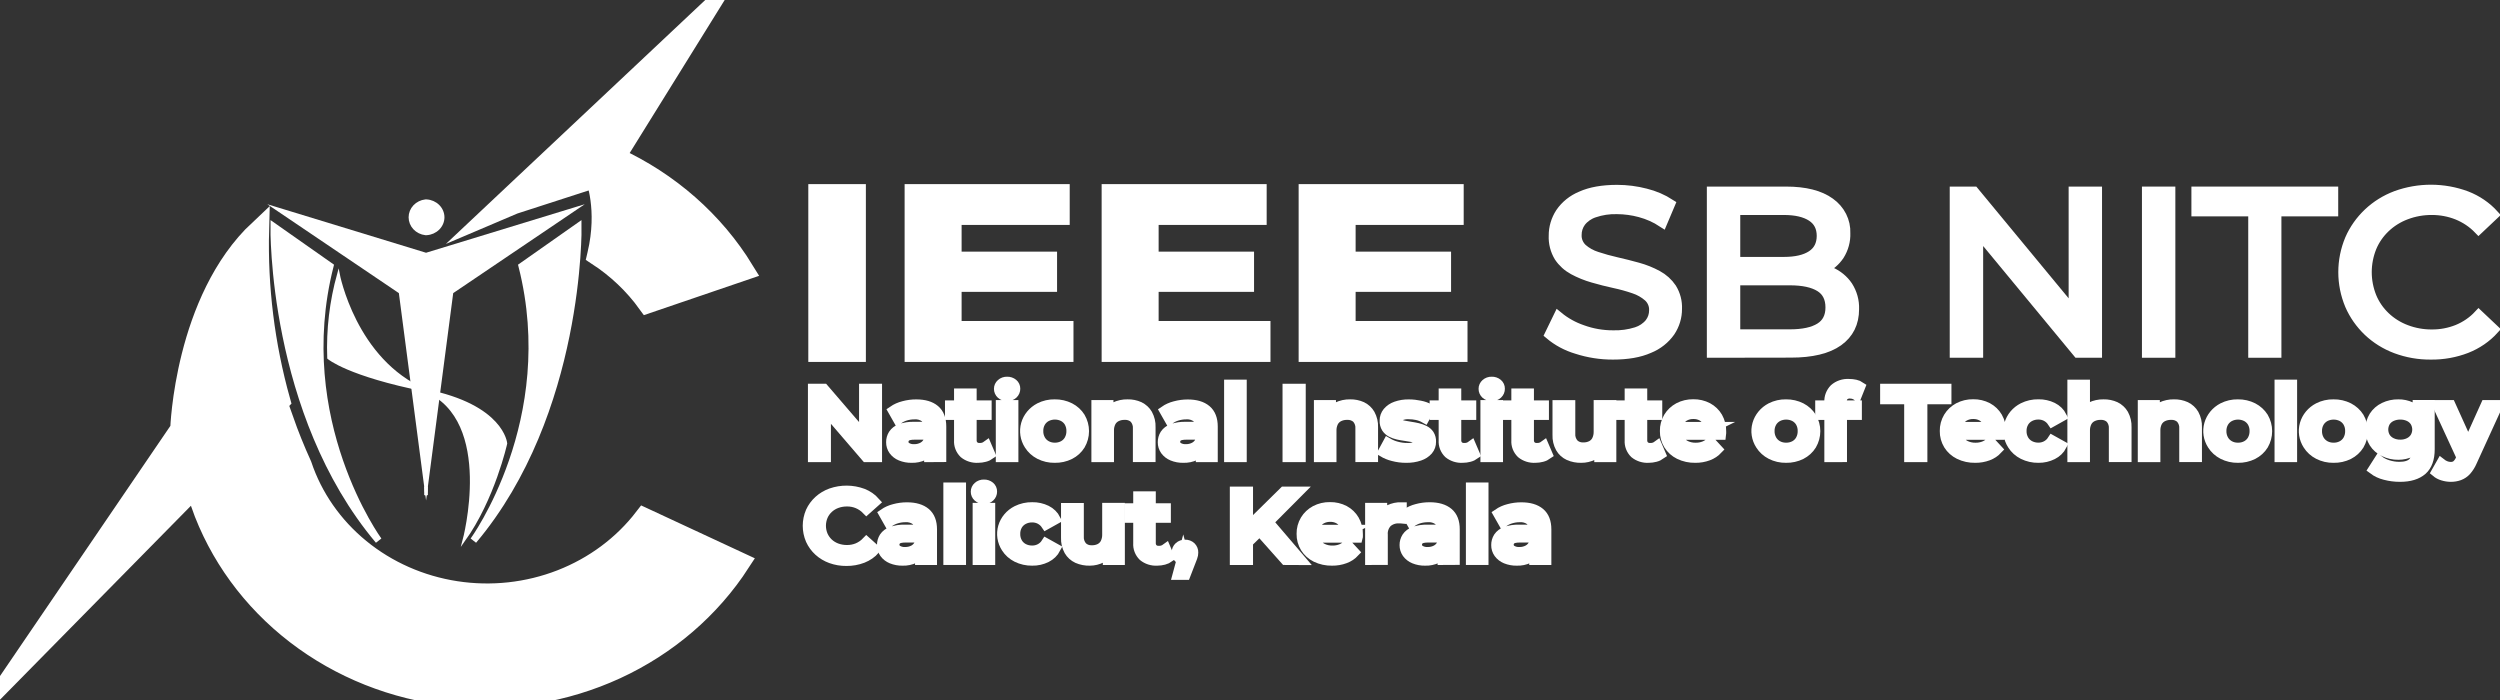 <svg width="257" height="72" viewBox="0 0 257 72" fill="none" xmlns="http://www.w3.org/2000/svg">
<rect x="0" y="0" width="257" height="72" fill="#333333" stroke="none"/>
<g clip-path="url(#clip0_204_1382)">
<path d="M53.656 27.359L59.43 23.302C59.43 23.302 59.723 42.433 48.669 55.568C48.669 55.568 57.675 43.237 53.656 27.359Z" fill="white" stroke="white" stroke-width="0.71" stroke-miterlimit="10"/>
<path d="M34.789 28.16C34.005 30.978 33.661 33.889 33.77 36.8C33.77 36.8 35.762 38.544 43.737 40.134C51.714 41.725 52.012 45.588 52.012 45.588C52.012 45.588 50.746 51.3 47.679 55.568C47.679 55.568 51.001 43.22 43.735 40.134C36.469 37.049 34.789 28.16 34.789 28.16Z" fill="white" stroke="white" stroke-width="0.26" stroke-miterlimit="10"/>
<path d="M33.934 27.359L28.157 23.302C28.157 23.302 27.866 42.433 38.918 55.568C38.918 55.568 29.915 43.237 33.934 27.359Z" fill="white" stroke="white" stroke-width="0.71" stroke-miterlimit="10"/>
<path d="M45.56 22.338C45.557 22.774 45.38 23.194 45.062 23.511C44.745 23.828 44.313 24.02 43.852 24.047H43.737C43.296 23.997 42.889 23.795 42.593 23.48C42.298 23.165 42.135 22.759 42.135 22.338C42.135 21.917 42.298 21.511 42.593 21.196C42.889 20.881 43.296 20.679 43.737 20.629H43.852C44.313 20.656 44.745 20.847 45.062 21.165C45.38 21.482 45.557 21.901 45.56 22.338Z" fill="white" stroke="white" stroke-width="0.26" stroke-miterlimit="10"/>
<path d="M43.798 50.459L43.738 50.901V50.019L43.798 50.459Z" fill="white" stroke="white" stroke-width="0.26" stroke-miterlimit="10"/>
<path d="M59.323 21.372L46.468 30.058L43.855 50.019L43.798 50.459L43.738 50.019L41.125 30.058L28.27 21.372L43.798 26.119L59.323 21.372Z" fill="white" stroke="white" stroke-width="0.26" stroke-miterlimit="10"/>
<path d="M43.855 50.019V50.901L43.797 50.459L43.855 50.019Z" fill="white" stroke="white" stroke-width="0.26" stroke-miterlimit="10"/>
<path d="M66.217 53.225C64.044 56.05 61.085 58.251 57.669 59.58C54.252 60.91 50.513 61.317 46.867 60.756C43.22 60.196 39.81 58.689 37.015 56.405C34.22 54.12 32.15 51.147 31.035 47.816C30.31 46.222 29.689 44.666 29.153 43.144L20.626 51.774C22.471 57.044 25.87 61.705 30.423 65.208C34.976 68.711 40.493 70.91 46.324 71.546C52.154 72.181 58.056 71.227 63.332 68.796C68.608 66.365 73.04 62.557 76.104 57.823L66.217 53.225Z" fill="white" stroke="white" stroke-width="2.04" stroke-miterlimit="10"/>
<path d="M28.823 41.197L1.838 68.609L18.52 44.115C18.52 44.115 18.931 30.826 26.644 23.602C26.485 29.535 27.219 35.459 28.823 41.197Z" fill="white" stroke="white" stroke-width="2.04" stroke-miterlimit="14" stroke-linecap="square"/>
<path d="M76.504 27.801L66.571 31.189C65.175 29.254 63.413 27.58 61.372 26.252L61.395 26.154C62.505 21.482 61.2 18.286 61.2 18.286L52.834 20.991L50.708 21.895L72.329 1.559L63.264 16.159C68.807 18.704 73.418 22.758 76.504 27.801Z" fill="white" stroke="white" stroke-width="2.04" stroke-miterlimit="10"/>
<path d="M83.594 36.707V19.427H88.512V36.707H83.594Z" fill="white" stroke="white" stroke-miterlimit="10"/>
<path d="M98.353 33.498H109.854V36.707H93.494V19.427H109.466V22.623H98.353V33.498ZM97.991 26.368H108.166V29.503H97.991V26.368Z" fill="white" stroke="white" stroke-miterlimit="10"/>
<path d="M118.607 33.498H130.105V36.707H113.748V19.427H129.713V22.623H118.607V33.498ZM118.246 26.368H128.416V29.503H118.246V26.368Z" fill="white" stroke="white" stroke-miterlimit="10"/>
<path d="M138.858 33.498H150.36V36.707H134V19.427H149.967V22.623H138.858V33.498ZM138.497 26.368H148.67V29.503H138.497V26.368Z" fill="white" stroke="white" stroke-miterlimit="10"/>
<path d="M165.815 36.466C164.548 36.471 163.29 36.275 162.092 35.886C161.058 35.58 160.104 35.068 159.295 34.386L160.194 32.534C160.925 33.135 161.767 33.602 162.677 33.911C163.679 34.275 164.742 34.459 165.815 34.457C166.633 34.482 167.449 34.37 168.225 34.125C168.765 33.955 169.239 33.637 169.587 33.211C169.879 32.828 170.033 32.367 170.027 31.895C170.038 31.641 169.992 31.387 169.894 31.151C169.796 30.914 169.646 30.7 169.455 30.521C169.027 30.145 168.521 29.858 167.97 29.677C167.314 29.452 166.644 29.266 165.963 29.122C165.233 28.964 164.497 28.777 163.761 28.564C163.057 28.364 162.38 28.089 161.741 27.745C161.141 27.42 160.635 26.961 160.267 26.407C159.869 25.747 159.675 24.995 159.708 24.236C159.702 23.404 159.942 22.587 160.402 21.878C160.92 21.116 161.666 20.517 162.545 20.157C163.51 19.723 164.739 19.505 166.231 19.503C167.225 19.503 168.215 19.629 169.174 19.879C170.078 20.101 170.935 20.47 171.706 20.968L170.903 22.866C170.198 22.403 169.417 22.054 168.592 21.834C167.824 21.626 167.03 21.519 166.231 21.514C165.427 21.489 164.626 21.61 163.87 21.871C163.329 22.052 162.858 22.382 162.519 22.82C162.236 23.21 162.087 23.674 162.092 24.148C162.08 24.405 162.125 24.663 162.223 24.904C162.321 25.145 162.472 25.363 162.664 25.547C163.091 25.92 163.597 26.202 164.149 26.375C164.807 26.595 165.478 26.781 166.158 26.933C166.886 27.098 167.622 27.285 168.36 27.489C169.065 27.682 169.743 27.952 170.38 28.296C170.977 28.618 171.483 29.074 171.852 29.623C172.25 30.269 172.444 31.01 172.41 31.757C172.415 32.584 172.17 33.394 171.706 34.093C171.175 34.857 170.417 35.456 169.527 35.814C168.545 36.25 167.31 36.466 165.815 36.466Z" fill="white" stroke="white" stroke-miterlimit="10"/>
<path d="M175.964 36.277V19.68H183.605C185.569 19.68 187.077 20.063 188.131 20.828C188.644 21.192 189.056 21.668 189.332 22.215C189.607 22.762 189.739 23.365 189.714 23.971C189.742 24.77 189.526 25.56 189.093 26.247C188.687 26.857 188.11 27.349 187.427 27.669C186.723 27.999 185.947 28.168 185.162 28.16L185.602 27.45C186.489 27.431 187.37 27.599 188.18 27.941C188.907 28.257 189.523 28.763 189.956 29.399C190.416 30.116 190.645 30.944 190.614 31.782C190.614 33.206 190.066 34.31 188.971 35.092C187.875 35.873 186.249 36.264 184.091 36.264L175.964 36.277ZM178.398 34.356H183.995C185.342 34.356 186.372 34.135 187.086 33.692C187.8 33.25 188.157 32.554 188.157 31.605C188.157 30.641 187.8 29.938 187.086 29.495C186.372 29.053 185.342 28.831 183.995 28.831H178.179V26.911H183.379C184.611 26.911 185.564 26.69 186.238 26.247C186.913 25.805 187.253 25.141 187.26 24.256C187.26 23.37 186.92 22.707 186.238 22.264C185.557 21.822 184.604 21.6 183.379 21.6H178.398V34.356Z" fill="white" stroke="white" stroke-miterlimit="10"/>
<path d="M200.932 36.277V19.68H202.929L214.196 33.314H213.156V19.68H215.589V36.277H213.595L202.328 22.643H203.368V36.277H200.932Z" fill="white" stroke="white" stroke-miterlimit="10"/>
<path d="M220.692 36.277V19.68H223.126V36.277H220.692Z" fill="white" stroke="white" stroke-miterlimit="10"/>
<path d="M231.619 36.277V21.743H225.777V19.68H239.868V21.743H234.029V36.277H231.619Z" fill="white" stroke="white" stroke-miterlimit="10"/>
<path d="M249.895 36.466C248.667 36.478 247.447 36.265 246.305 35.839C245.232 35.437 244.259 34.831 243.445 34.059C242.637 33.287 241.996 32.373 241.56 31.369C240.649 29.191 240.649 26.766 241.56 24.588C241.999 23.581 242.644 22.666 243.458 21.895C244.273 21.125 245.246 20.52 246.318 20.118C248.645 19.27 251.224 19.279 253.545 20.142C254.639 20.563 255.61 21.226 256.379 22.075L254.798 23.567C254.187 22.933 253.44 22.43 252.606 22.092C251.783 21.765 250.899 21.598 250.007 21.6C249.094 21.592 248.189 21.753 247.342 22.075C246.542 22.376 245.817 22.829 245.209 23.406C244.602 23.983 244.126 24.671 243.812 25.428C243.15 27.071 243.15 28.886 243.812 30.528C244.126 31.289 244.603 31.98 245.212 32.559C245.821 33.138 246.55 33.593 247.352 33.894C248.199 34.216 249.104 34.377 250.017 34.369C250.91 34.372 251.794 34.205 252.617 33.877C253.456 33.535 254.204 33.021 254.808 32.372L256.389 33.865C255.619 34.714 254.648 35.38 253.555 35.809C252.394 36.258 251.149 36.481 249.895 36.466Z" fill="white" stroke="white" stroke-miterlimit="10"/>
<path d="M83.555 47.007V39.95H84.696L89.376 45.394H88.811V39.95H90.174V47.007H89.035L84.355 41.563H84.919V47.007H83.555Z" fill="white" stroke="white" stroke-miterlimit="10"/>
<path d="M93.714 47.078C93.329 47.086 92.947 47.015 92.594 46.871C92.294 46.75 92.037 46.55 91.853 46.296C91.679 46.05 91.589 45.761 91.593 45.465C91.588 45.178 91.667 44.896 91.822 44.649C91.999 44.386 92.26 44.184 92.568 44.073C93.01 43.917 93.481 43.845 93.954 43.862H95.604V44.698H94.044C93.597 44.698 93.293 44.767 93.132 44.904C93.055 44.969 92.994 45.05 92.953 45.139C92.911 45.229 92.891 45.326 92.893 45.423C92.891 45.528 92.916 45.632 92.966 45.725C93.016 45.819 93.09 45.899 93.181 45.959C93.418 46.105 93.698 46.176 93.98 46.161C94.287 46.165 94.59 46.092 94.858 45.949C95.118 45.807 95.319 45.586 95.43 45.322L95.643 46.08C95.517 46.395 95.274 46.657 94.96 46.817C94.575 47.003 94.146 47.093 93.714 47.078ZM95.503 47.007V45.908L95.441 45.686V43.781C95.45 43.621 95.423 43.461 95.361 43.312C95.299 43.163 95.204 43.029 95.082 42.918C94.775 42.691 94.389 42.581 94 42.61C93.691 42.61 93.383 42.656 93.088 42.746C92.804 42.83 92.54 42.964 92.308 43.139L91.788 42.222C92.119 41.995 92.492 41.828 92.888 41.73C93.31 41.615 93.748 41.557 94.188 41.558C95.019 41.558 95.659 41.745 96.106 42.123C96.553 42.502 96.777 43.078 96.777 43.845V46.999L95.503 47.007Z" fill="white" stroke="white" stroke-miterlimit="10"/>
<path d="M97.645 42.672V41.664H101.441V42.672H97.645ZM100.547 47.078C100.018 47.111 99.497 46.946 99.096 46.618C98.915 46.441 98.775 46.229 98.686 45.998C98.596 45.766 98.559 45.519 98.576 45.273V40.434H99.9V45.231C99.885 45.449 99.961 45.663 100.113 45.827C100.191 45.899 100.284 45.956 100.386 45.992C100.489 46.029 100.599 46.044 100.708 46.038C100.97 46.047 101.226 45.969 101.433 45.817L101.818 46.714C101.643 46.84 101.443 46.933 101.231 46.987C101.008 47.046 100.778 47.077 100.547 47.078Z" fill="white" stroke="white" stroke-miterlimit="10"/>
<path d="M103.531 40.737C103.418 40.741 103.306 40.723 103.2 40.685C103.095 40.647 102.999 40.59 102.918 40.516C102.84 40.445 102.779 40.36 102.738 40.266C102.696 40.172 102.676 40.071 102.678 39.97C102.677 39.871 102.698 39.774 102.739 39.684C102.78 39.594 102.841 39.513 102.918 39.446C102.999 39.372 103.095 39.314 103.2 39.276C103.306 39.238 103.418 39.221 103.531 39.225C103.755 39.217 103.974 39.291 104.142 39.431C104.221 39.497 104.283 39.579 104.325 39.67C104.367 39.761 104.387 39.86 104.384 39.96C104.386 40.062 104.366 40.164 104.325 40.258C104.285 40.353 104.224 40.439 104.147 40.511C104.066 40.586 103.97 40.645 103.864 40.684C103.758 40.723 103.645 40.741 103.531 40.737ZM102.868 47.007V41.624H104.191V47.007H102.868Z" fill="white" stroke="white" stroke-miterlimit="10"/>
<path d="M108.426 47.078C107.882 47.087 107.345 46.964 106.866 46.719C106.418 46.49 106.045 46.15 105.785 45.736C105.582 45.419 105.448 45.067 105.392 44.701C105.337 44.335 105.36 43.962 105.461 43.604C105.562 43.246 105.739 42.912 105.98 42.621C106.222 42.33 106.523 42.088 106.866 41.91C107.345 41.666 107.883 41.543 108.426 41.553C108.97 41.545 109.507 41.667 109.986 41.91C110.433 42.139 110.805 42.479 111.062 42.893C111.318 43.33 111.452 43.822 111.452 44.322C111.452 44.821 111.318 45.313 111.062 45.75C110.805 46.167 110.431 46.507 109.981 46.734C109.502 46.971 108.967 47.089 108.426 47.078ZM108.426 46.008C108.732 46.013 109.033 45.942 109.3 45.802C109.559 45.663 109.771 45.455 109.908 45.204C110.058 44.929 110.133 44.622 110.127 44.312C110.134 44.002 110.059 43.695 109.908 43.419C109.77 43.176 109.562 42.974 109.308 42.837C109.042 42.701 108.746 42.631 108.445 42.631C108.143 42.631 107.847 42.701 107.581 42.837C107.325 42.973 107.114 43.175 106.973 43.419C106.818 43.693 106.741 44.001 106.75 44.312C106.742 44.623 106.819 44.93 106.973 45.204C107.112 45.454 107.323 45.66 107.581 45.799C107.839 45.938 108.13 46.01 108.426 46.008Z" fill="white" stroke="white" stroke-miterlimit="10"/>
<path d="M115.916 41.553C116.337 41.543 116.755 41.628 117.135 41.799C117.491 41.973 117.785 42.244 117.977 42.576C118.203 42.989 118.312 43.451 118.292 43.916V47.002H116.961V44.083C116.992 43.697 116.865 43.314 116.607 43.014C116.476 42.892 116.319 42.798 116.146 42.737C115.974 42.677 115.79 42.651 115.606 42.662C115.318 42.657 115.032 42.72 114.775 42.844C114.533 42.964 114.338 43.152 114.216 43.383C114.074 43.664 114.006 43.973 114.018 44.285V47.007H112.695V41.624H113.963V43.085L113.74 42.633C113.931 42.289 114.231 42.011 114.598 41.836C115.006 41.641 115.459 41.544 115.916 41.553Z" fill="white" stroke="white" stroke-miterlimit="10"/>
<path d="M121.638 47.078C121.254 47.086 120.873 47.016 120.52 46.871C120.221 46.75 119.964 46.55 119.779 46.296C119.606 46.05 119.515 45.761 119.519 45.465C119.514 45.178 119.594 44.896 119.748 44.649C119.926 44.385 120.19 44.183 120.499 44.073C120.942 43.917 121.413 43.845 121.885 43.862H123.536V44.698H121.976C121.526 44.698 121.225 44.767 121.063 44.904C120.986 44.969 120.925 45.05 120.884 45.139C120.843 45.229 120.822 45.326 120.824 45.423C120.822 45.528 120.847 45.631 120.897 45.725C120.947 45.818 121.02 45.899 121.11 45.959C121.348 46.105 121.628 46.175 121.911 46.161C122.219 46.165 122.522 46.092 122.79 45.949C123.049 45.807 123.251 45.586 123.362 45.322L123.575 46.08C123.447 46.395 123.205 46.656 122.891 46.817C122.504 47.004 122.072 47.094 121.638 47.078ZM123.429 47.007V45.908L123.367 45.686V43.781C123.376 43.621 123.349 43.461 123.287 43.312C123.225 43.163 123.13 43.029 123.008 42.918C122.701 42.691 122.315 42.581 121.927 42.61C121.611 42.612 121.298 42.66 120.998 42.753C120.715 42.838 120.451 42.971 120.219 43.146L119.699 42.229C120.029 42.002 120.401 41.836 120.796 41.738C121.218 41.623 121.656 41.565 122.096 41.565C122.925 41.565 123.564 41.752 124.014 42.131C124.464 42.51 124.685 43.085 124.685 43.852V47.007H123.429Z" fill="white" stroke="white" stroke-miterlimit="10"/>
<path d="M126.338 47.007V39.527H127.664V47.007H126.338Z" fill="white" stroke="white" stroke-miterlimit="10"/>
<path d="M132.344 47.007V39.95H133.729V47.007H132.344Z" fill="white" stroke="white" stroke-miterlimit="10"/>
<path d="M138.788 41.553C139.21 41.543 139.629 41.628 140.01 41.799C140.366 41.972 140.659 42.243 140.85 42.576C141.076 42.989 141.184 43.451 141.164 43.916V47.002H139.833V44.083C139.865 43.697 139.74 43.315 139.482 43.014C139.35 42.892 139.193 42.798 139.02 42.738C138.847 42.677 138.663 42.651 138.479 42.662C138.19 42.657 137.904 42.72 137.647 42.844C137.406 42.964 137.211 43.153 137.088 43.382C136.948 43.664 136.88 43.974 136.89 44.285V47.007H135.57V41.624H136.838V43.085L136.615 42.633C136.806 42.288 137.106 42.01 137.473 41.836C137.88 41.641 138.332 41.544 138.788 41.553Z" fill="white" stroke="white" stroke-miterlimit="10"/>
<path d="M144.562 47.078C144.097 47.081 143.634 47.021 143.187 46.901C142.819 46.809 142.469 46.665 142.147 46.473L142.667 45.514C142.952 45.681 143.261 45.808 143.585 45.893C143.934 45.989 144.297 46.038 144.661 46.038C144.971 46.057 145.28 46.004 145.563 45.883C145.646 45.842 145.716 45.781 145.766 45.706C145.815 45.63 145.842 45.544 145.844 45.455C145.847 45.388 145.831 45.32 145.797 45.261C145.763 45.201 145.713 45.151 145.651 45.116C145.497 45.03 145.328 44.971 145.152 44.941C144.944 44.9 144.715 44.863 144.463 44.828C144.211 44.794 143.959 44.749 143.707 44.693C143.467 44.642 143.236 44.559 143.02 44.447C142.817 44.339 142.644 44.184 142.519 43.997C142.38 43.768 142.313 43.506 142.326 43.242C142.32 42.923 142.429 42.612 142.636 42.36C142.863 42.092 143.163 41.888 143.504 41.77C143.929 41.62 144.38 41.549 144.832 41.558C145.222 41.559 145.61 41.602 145.989 41.683C146.335 41.751 146.667 41.868 146.975 42.033L146.455 42.989C146.204 42.846 145.93 42.742 145.644 42.682C145.375 42.626 145.1 42.597 144.825 42.596C144.516 42.578 144.207 42.636 143.928 42.763C143.841 42.801 143.767 42.861 143.715 42.937C143.662 43.013 143.632 43.1 143.629 43.191C143.625 43.262 143.64 43.333 143.674 43.397C143.708 43.461 143.758 43.515 143.821 43.555C143.97 43.639 144.132 43.698 144.302 43.729C144.508 43.771 144.736 43.813 144.988 43.85C145.241 43.886 145.493 43.933 145.74 43.99C145.98 44.044 146.211 44.126 146.429 44.236C146.635 44.337 146.81 44.488 146.936 44.673C147.073 44.897 147.139 45.153 147.125 45.411C147.134 45.731 147.023 46.044 146.811 46.294C146.576 46.557 146.271 46.755 145.927 46.869C145.489 47.016 145.027 47.087 144.562 47.078Z" fill="white" stroke="white" stroke-miterlimit="10"/>
<path d="M147.466 42.672V41.664H151.259V42.672H147.466ZM150.365 47.078C149.836 47.111 149.315 46.946 148.914 46.618C148.733 46.441 148.593 46.229 148.504 45.998C148.414 45.766 148.377 45.519 148.394 45.273V40.434H149.718V45.231C149.703 45.449 149.779 45.663 149.931 45.827C150.009 45.899 150.102 45.956 150.205 45.992C150.307 46.029 150.417 46.044 150.526 46.038C150.788 46.047 151.045 45.969 151.251 45.817L151.636 46.714C151.461 46.84 151.261 46.933 151.049 46.987C150.826 47.046 150.596 47.077 150.365 47.078Z" fill="white" stroke="white" stroke-miterlimit="10"/>
<path d="M153.349 40.737C153.237 40.741 153.124 40.723 153.019 40.685C152.913 40.647 152.817 40.59 152.736 40.516C152.658 40.445 152.597 40.36 152.556 40.266C152.515 40.172 152.495 40.071 152.497 39.97C152.496 39.871 152.516 39.774 152.558 39.684C152.599 39.594 152.66 39.513 152.736 39.446C152.817 39.372 152.913 39.314 153.019 39.276C153.124 39.238 153.237 39.221 153.349 39.225C153.574 39.217 153.792 39.291 153.96 39.431C154.039 39.497 154.101 39.579 154.143 39.67C154.185 39.761 154.205 39.86 154.202 39.96C154.204 40.062 154.184 40.164 154.144 40.258C154.103 40.353 154.042 40.439 153.966 40.511C153.885 40.586 153.788 40.645 153.682 40.684C153.576 40.723 153.463 40.741 153.349 40.737ZM152.687 47.007V41.624H154.01V47.007H152.687Z" fill="white" stroke="white" stroke-miterlimit="10"/>
<path d="M154.938 42.672V41.664H158.731V42.672H154.938ZM157.837 47.078C157.308 47.111 156.787 46.946 156.386 46.618C156.205 46.441 156.065 46.229 155.976 45.998C155.886 45.766 155.849 45.519 155.866 45.273V40.434H157.189V45.231C157.175 45.449 157.251 45.663 157.403 45.827C157.48 45.899 157.574 45.956 157.676 45.992C157.779 46.029 157.888 46.044 157.998 46.038C158.26 46.047 158.516 45.969 158.723 45.817L159.108 46.714C158.933 46.84 158.733 46.933 158.52 46.987C158.298 47.046 158.068 47.077 157.837 47.078Z" fill="white" stroke="white" stroke-miterlimit="10"/>
<path d="M162.558 47.078C162.117 47.09 161.679 47.006 161.279 46.832C160.909 46.663 160.605 46.387 160.41 46.045C160.185 45.633 160.077 45.173 160.096 44.71V41.637H161.44V44.55C161.409 44.937 161.534 45.32 161.791 45.622C161.918 45.745 162.071 45.84 162.24 45.902C162.409 45.964 162.59 45.991 162.771 45.981C163.057 45.987 163.339 45.924 163.592 45.799C163.829 45.676 164.019 45.486 164.136 45.256C164.272 44.975 164.338 44.668 164.328 44.359V41.624H165.659V47.007H164.391V45.546L164.614 45.999C164.424 46.338 164.131 46.615 163.772 46.795C163.398 46.984 162.981 47.081 162.558 47.078Z" fill="white" stroke="white" stroke-miterlimit="10"/>
<path d="M166.587 42.672V41.664H170.38V42.672H166.587ZM169.486 47.078C168.957 47.11 168.436 46.945 168.035 46.618C167.854 46.441 167.714 46.229 167.625 45.998C167.535 45.766 167.498 45.519 167.515 45.273V40.434H168.836V45.231C168.821 45.449 168.897 45.663 169.049 45.827C169.127 45.9 169.221 45.956 169.324 45.993C169.427 46.029 169.537 46.045 169.647 46.038C169.908 46.047 170.164 45.969 170.37 45.817L170.754 46.714C170.579 46.84 170.379 46.933 170.167 46.987C169.945 47.046 169.716 47.076 169.486 47.078Z" fill="white" stroke="white" stroke-miterlimit="10"/>
<path d="M174.282 47.078C173.707 47.09 173.137 46.967 172.624 46.719C172.168 46.494 171.788 46.154 171.527 45.736C171.261 45.303 171.126 44.809 171.137 44.309C171.127 43.811 171.258 43.318 171.516 42.883C171.763 42.473 172.122 42.133 172.556 41.9C173.02 41.657 173.544 41.534 174.074 41.543C174.592 41.535 175.103 41.654 175.556 41.89C175.987 42.122 176.342 42.463 176.581 42.873C176.837 43.327 176.965 43.835 176.952 44.349C176.952 44.395 176.952 44.454 176.952 44.523C176.95 44.586 176.945 44.648 176.937 44.71H172.192V43.874H176.232L175.699 44.137C175.712 43.855 175.644 43.574 175.502 43.326C175.371 43.094 175.174 42.901 174.932 42.77C174.671 42.635 174.377 42.567 174.08 42.574C173.781 42.569 173.485 42.637 173.222 42.77C172.973 42.898 172.771 43.093 172.642 43.331C172.502 43.589 172.433 43.877 172.439 44.167V44.368C172.433 44.668 172.512 44.964 172.668 45.224C172.822 45.474 173.049 45.676 173.323 45.804C173.631 45.947 173.971 46.018 174.314 46.011C174.609 46.016 174.902 45.965 175.177 45.861C175.435 45.759 175.668 45.608 175.86 45.416L176.586 46.203C176.318 46.487 175.983 46.708 175.608 46.847C175.187 47.005 174.736 47.084 174.282 47.078Z" fill="white" stroke="white" stroke-miterlimit="10"/>
<path d="M183.607 47.078C183.063 47.087 182.526 46.964 182.047 46.719C181.599 46.49 181.226 46.15 180.966 45.736C180.762 45.42 180.628 45.068 180.572 44.702C180.516 44.336 180.539 43.963 180.64 43.605C180.74 43.248 180.917 42.913 181.158 42.622C181.399 42.33 181.7 42.088 182.042 41.91C182.521 41.666 183.058 41.543 183.602 41.553C184.146 41.545 184.682 41.668 185.162 41.91C185.608 42.14 185.979 42.48 186.238 42.893C186.494 43.33 186.628 43.822 186.628 44.322C186.628 44.821 186.494 45.313 186.238 45.75C185.981 46.166 185.606 46.507 185.157 46.734C184.679 46.969 184.146 47.088 183.607 47.078ZM183.607 46.008C183.913 46.013 184.216 45.942 184.483 45.802C184.74 45.662 184.948 45.456 185.084 45.207C185.234 44.931 185.309 44.624 185.302 44.314C185.31 44.004 185.235 43.697 185.084 43.422C184.945 43.178 184.737 42.976 184.483 42.839C184.218 42.703 183.921 42.633 183.619 42.633C183.317 42.633 183.02 42.703 182.755 42.839C182.5 42.977 182.29 43.178 182.149 43.422C181.994 43.696 181.916 44.004 181.925 44.314C181.918 44.625 181.995 44.932 182.149 45.207C182.287 45.456 182.497 45.662 182.755 45.802C183.015 45.94 183.309 46.012 183.607 46.008Z" fill="white" stroke="white" stroke-miterlimit="10"/>
<path d="M187.104 42.672V41.664H190.9V42.672H187.104ZM188.042 47.007V41.332C188.028 41.083 188.067 40.833 188.156 40.599C188.246 40.364 188.384 40.148 188.562 39.965C188.764 39.787 189.001 39.65 189.261 39.563C189.52 39.475 189.796 39.439 190.07 39.456C190.294 39.455 190.518 39.479 190.736 39.527C190.923 39.566 191.1 39.641 191.256 39.748L190.884 40.685C190.789 40.622 190.686 40.571 190.577 40.533C190.45 40.491 190.316 40.471 190.182 40.471C190.067 40.464 189.952 40.479 189.843 40.516C189.735 40.554 189.636 40.612 189.553 40.688C189.398 40.868 189.322 41.098 189.34 41.329V41.954L189.371 42.507V47.004L188.042 47.007Z" fill="white" stroke="white" stroke-miterlimit="10"/>
<path d="M196.25 47.007V41.059H193.777V39.95H200.108V41.059H197.635V47.007H196.25Z" fill="white" stroke="white" stroke-miterlimit="10"/>
<path d="M203.056 47.078C202.48 47.09 201.91 46.967 201.397 46.719C200.941 46.495 200.561 46.154 200.3 45.736C200.035 45.303 199.9 44.81 199.91 44.309C199.9 43.811 200.031 43.318 200.29 42.883C200.537 42.473 200.896 42.133 201.33 41.9C201.794 41.657 202.317 41.533 202.848 41.543C203.365 41.535 203.876 41.654 204.33 41.89C204.76 42.122 205.113 42.463 205.351 42.873C205.61 43.326 205.739 43.834 205.726 44.349C205.726 44.395 205.726 44.455 205.726 44.523C205.726 44.592 205.726 44.656 205.71 44.71H200.961V43.874H205L204.468 44.137C204.481 43.855 204.412 43.574 204.27 43.326C204.139 43.094 203.942 42.901 203.701 42.77C203.44 42.635 203.145 42.567 202.848 42.574C202.549 42.569 202.254 42.637 201.99 42.77C201.741 42.897 201.538 43.093 201.408 43.331C201.268 43.589 201.198 43.877 201.205 44.167V44.368C201.199 44.668 201.279 44.964 201.436 45.224C201.588 45.475 201.817 45.677 202.091 45.804C202.399 45.947 202.739 46.018 203.082 46.011C203.377 46.016 203.671 45.965 203.945 45.861C204.203 45.76 204.435 45.608 204.626 45.416L205.351 46.203C205.085 46.487 204.751 46.708 204.377 46.847C203.956 47.004 203.508 47.083 203.056 47.078Z" fill="white" stroke="white" stroke-miterlimit="10"/>
<path d="M209.555 47.078C209 47.087 208.452 46.964 207.962 46.719C207.509 46.492 207.131 46.152 206.87 45.736C206.664 45.419 206.529 45.066 206.472 44.698C206.416 44.331 206.44 43.956 206.542 43.597C206.644 43.239 206.823 42.903 207.067 42.612C207.311 42.321 207.615 42.081 207.962 41.905C208.452 41.661 209.001 41.538 209.555 41.548C210.062 41.54 210.563 41.651 211.014 41.87C211.431 42.078 211.767 42.406 211.973 42.807L210.962 43.373C210.807 43.139 210.592 42.946 210.338 42.812C210.098 42.691 209.83 42.628 209.558 42.628C209.248 42.623 208.943 42.694 208.671 42.834C208.411 42.969 208.198 43.171 208.055 43.417C207.899 43.691 207.821 43.998 207.829 44.309C207.821 44.622 207.899 44.931 208.055 45.207C208.197 45.455 208.41 45.66 208.671 45.797C208.943 45.937 209.248 46.008 209.558 46.004C209.83 46.004 210.098 45.939 210.338 45.817C210.595 45.682 210.81 45.486 210.962 45.249L211.973 45.812C211.765 46.21 211.429 46.537 211.014 46.744C210.565 46.97 210.063 47.085 209.555 47.078Z" fill="white" stroke="white" stroke-miterlimit="10"/>
<path d="M216.247 41.553C216.668 41.543 217.086 41.628 217.466 41.799C217.822 41.973 218.116 42.244 218.309 42.576C218.533 42.99 218.642 43.451 218.623 43.916V47.002H217.289V44.083C217.321 43.697 217.196 43.315 216.938 43.014C216.807 42.892 216.65 42.798 216.477 42.737C216.305 42.677 216.121 42.651 215.938 42.662C215.649 42.657 215.363 42.719 215.106 42.844C214.864 42.964 214.669 43.152 214.547 43.383C214.405 43.664 214.337 43.973 214.349 44.285V47.007H213.026V39.527H214.349V43.085L214.071 42.633C214.262 42.289 214.562 42.011 214.929 41.836C215.337 41.641 215.79 41.544 216.247 41.553Z" fill="white" stroke="white" stroke-miterlimit="10"/>
<path d="M223.482 41.553C223.904 41.543 224.323 41.627 224.704 41.799C225.06 41.973 225.353 42.244 225.546 42.576C225.771 42.99 225.88 43.451 225.861 43.916V47.002H224.527V44.083C224.559 43.697 224.433 43.315 224.176 43.014C224.044 42.892 223.887 42.798 223.714 42.737C223.541 42.677 223.357 42.651 223.173 42.662C222.885 42.657 222.6 42.72 222.343 42.844C222.102 42.964 221.906 43.152 221.782 43.383C221.642 43.664 221.576 43.974 221.587 44.285V47.007H220.264V41.624H221.532V43.085L221.309 42.633C221.5 42.289 221.8 42.011 222.167 41.836C222.574 41.641 223.026 41.544 223.482 41.553Z" fill="white" stroke="white" stroke-miterlimit="10"/>
<path d="M230.059 47.078C229.515 47.087 228.978 46.963 228.499 46.719C228.051 46.49 227.677 46.15 227.418 45.736C227.214 45.42 227.08 45.068 227.024 44.702C226.968 44.336 226.991 43.963 227.092 43.605C227.192 43.248 227.368 42.913 227.609 42.622C227.85 42.33 228.151 42.088 228.494 41.91C228.973 41.666 229.51 41.543 230.054 41.553C230.597 41.545 231.134 41.668 231.614 41.91C232.059 42.14 232.431 42.48 232.69 42.893C232.944 43.331 233.077 43.822 233.077 44.322C233.077 44.821 232.944 45.312 232.69 45.75C232.432 46.166 232.057 46.506 231.608 46.734C231.13 46.969 230.598 47.087 230.059 47.078ZM230.059 46.008C230.364 46.014 230.666 45.943 230.932 45.802C231.19 45.663 231.4 45.456 231.536 45.207C231.686 44.931 231.761 44.624 231.754 44.314C231.762 44.004 231.687 43.697 231.536 43.422C231.396 43.178 231.187 42.976 230.932 42.839C230.667 42.704 230.371 42.633 230.069 42.633C229.768 42.633 229.472 42.704 229.206 42.839C228.951 42.977 228.741 43.179 228.598 43.422C228.444 43.696 228.367 44.004 228.374 44.314C228.368 44.625 228.445 44.932 228.598 45.207C228.738 45.455 228.949 45.661 229.206 45.802C229.466 45.941 229.76 46.012 230.059 46.008Z" fill="white" stroke="white" stroke-miterlimit="10"/>
<path d="M234.323 47.007V39.527H235.643V47.007H234.323Z" fill="white" stroke="white" stroke-miterlimit="10"/>
<path d="M239.886 47.078C239.342 47.087 238.805 46.964 238.326 46.719C237.878 46.49 237.503 46.15 237.242 45.736C237.038 45.419 236.904 45.068 236.848 44.702C236.792 44.335 236.815 43.962 236.916 43.604C237.017 43.247 237.193 42.912 237.435 42.621C237.676 42.329 237.978 42.087 238.321 41.91C238.8 41.665 239.337 41.542 239.881 41.553C240.429 41.543 240.97 41.666 241.454 41.91C241.899 42.14 242.271 42.48 242.53 42.893C242.786 43.33 242.92 43.822 242.92 44.322C242.92 44.821 242.786 45.313 242.53 45.75C242.272 46.166 241.898 46.507 241.449 46.734C240.967 46.971 240.429 47.09 239.886 47.078ZM239.886 46.008C240.192 46.014 240.493 45.943 240.76 45.802C241.017 45.663 241.227 45.456 241.363 45.207C241.513 44.931 241.588 44.624 241.581 44.314C241.589 44.004 241.514 43.697 241.363 43.422C241.224 43.178 241.015 42.976 240.76 42.839C240.494 42.704 240.198 42.633 239.897 42.633C239.595 42.633 239.299 42.704 239.033 42.839C238.778 42.977 238.568 43.179 238.425 43.422C238.271 43.696 238.194 44.004 238.202 44.314C238.195 44.625 238.272 44.932 238.425 45.207C238.565 45.455 238.776 45.661 239.033 45.802C239.294 45.94 239.588 46.011 239.886 46.008Z" fill="white" stroke="white" stroke-miterlimit="10"/>
<path d="M246.549 46.766C246.037 46.774 245.531 46.66 245.078 46.436C244.648 46.229 244.288 45.913 244.038 45.524C243.78 45.113 243.649 44.642 243.661 44.164C243.649 43.681 243.78 43.204 244.038 42.787C244.288 42.398 244.648 42.082 245.078 41.875C245.533 41.656 246.038 41.545 246.549 41.553C247 41.547 247.445 41.642 247.849 41.831C248.241 42.019 248.563 42.316 248.772 42.682C249.016 43.138 249.133 43.646 249.112 44.157C249.133 44.663 249.016 45.166 248.772 45.617C248.561 45.984 248.24 46.283 247.849 46.476C247.446 46.669 247.001 46.768 246.549 46.766ZM246.718 49.033C246.198 49.034 245.68 48.968 245.179 48.836C244.73 48.727 244.31 48.529 243.947 48.256L244.545 47.319C244.824 47.53 245.142 47.691 245.483 47.794C245.861 47.915 246.257 47.976 246.656 47.975C247.272 47.975 247.727 47.838 248.018 47.567C248.174 47.4 248.293 47.205 248.368 46.994C248.443 46.783 248.472 46.56 248.455 46.338V45.381L248.561 44.172L248.52 42.942V41.622H249.788V46.188C249.788 47.162 249.528 47.879 249.009 48.339C248.473 48.801 247.714 49.033 246.731 49.033H246.718ZM246.752 45.696C247.063 45.701 247.37 45.633 247.646 45.499C247.901 45.376 248.113 45.188 248.26 44.956C248.403 44.712 248.478 44.437 248.478 44.157C248.478 43.877 248.403 43.602 248.26 43.358C248.113 43.128 247.9 42.942 247.646 42.822C247.368 42.693 247.062 42.628 246.752 42.633C246.44 42.628 246.131 42.693 245.85 42.822C245.594 42.941 245.379 43.127 245.231 43.358C245.088 43.602 245.013 43.877 245.013 44.157C245.013 44.437 245.088 44.712 245.231 44.956C245.379 45.189 245.594 45.377 245.85 45.499C246.129 45.633 246.439 45.7 246.752 45.696Z" fill="white" stroke="white" stroke-miterlimit="10"/>
<path d="M251.951 49.033C251.665 49.032 251.381 48.988 251.109 48.902C250.857 48.828 250.625 48.704 250.428 48.538L250.948 47.621C251.087 47.73 251.243 47.819 251.41 47.884C251.575 47.95 251.752 47.984 251.93 47.985C252.141 47.994 252.347 47.933 252.515 47.813C252.7 47.651 252.842 47.451 252.931 47.228L253.251 46.542L253.381 46.382L255.523 41.624H256.802L254.138 47.449C253.993 47.791 253.793 48.11 253.545 48.393C253.348 48.61 253.1 48.779 252.819 48.885C252.542 48.984 252.248 49.034 251.951 49.033ZM253.113 47.198L250.545 41.624H251.93L254.031 46.272L253.113 47.198Z" fill="white" stroke="white" stroke-miterlimit="10"/>
<path d="M87.01 57.68C86.467 57.686 85.928 57.595 85.421 57.412C84.954 57.244 84.526 56.987 84.165 56.659C83.805 56.331 83.517 55.937 83.321 55.502C82.922 54.571 82.922 53.531 83.321 52.6C83.519 52.164 83.809 51.77 84.171 51.442C84.534 51.114 84.963 50.858 85.432 50.69C86.486 50.323 87.646 50.333 88.692 50.719C89.186 50.91 89.624 51.211 89.968 51.597L89.074 52.394C88.816 52.13 88.503 51.919 88.156 51.772C87.817 51.633 87.45 51.562 87.08 51.565C86.714 51.562 86.351 51.623 86.009 51.747C85.695 51.863 85.408 52.038 85.167 52.261C84.927 52.486 84.737 52.753 84.608 53.048C84.339 53.689 84.339 54.403 84.608 55.044C84.738 55.338 84.928 55.606 85.167 55.831C85.408 56.054 85.695 56.229 86.009 56.345C86.351 56.469 86.714 56.531 87.08 56.527C87.45 56.53 87.817 56.459 88.156 56.321C88.505 56.172 88.818 55.957 89.074 55.689L89.968 56.49C89.624 56.879 89.185 57.183 88.689 57.378C88.157 57.584 87.585 57.687 87.01 57.68Z" fill="white" stroke="white" stroke-miterlimit="10"/>
<path d="M92.776 57.651C92.391 57.658 92.009 57.588 91.655 57.444C91.356 57.322 91.099 57.123 90.915 56.869C90.741 56.623 90.65 56.333 90.654 56.038C90.65 55.751 90.729 55.468 90.883 55.221C91.062 54.958 91.325 54.756 91.635 54.646C92.077 54.49 92.548 54.418 93.02 54.435H94.674V55.271H93.114C92.667 55.271 92.362 55.339 92.201 55.477C92.124 55.542 92.063 55.622 92.022 55.712C91.981 55.801 91.96 55.898 91.962 55.996C91.96 56.101 91.985 56.205 92.035 56.298C92.086 56.392 92.16 56.472 92.251 56.532C92.487 56.678 92.767 56.748 93.049 56.733C93.357 56.738 93.661 56.665 93.93 56.522C94.188 56.379 94.388 56.158 94.499 55.895L94.713 56.652C94.586 56.967 94.344 57.229 94.031 57.39C93.644 57.577 93.211 57.667 92.776 57.651ZM94.567 57.579V56.48L94.502 56.259V54.353C94.511 54.194 94.485 54.034 94.423 53.885C94.362 53.736 94.267 53.602 94.146 53.49C93.837 53.264 93.451 53.155 93.062 53.183C92.747 53.184 92.435 53.232 92.136 53.326C91.853 53.41 91.588 53.544 91.356 53.719L90.837 52.802C91.168 52.575 91.541 52.408 91.936 52.31C92.359 52.195 92.796 52.137 93.236 52.138C94.068 52.138 94.707 52.327 95.155 52.704C95.602 53.081 95.825 53.654 95.825 54.425V57.579H94.567Z" fill="white" stroke="white" stroke-miterlimit="10"/>
<path d="M97.477 57.579V50.1H98.808V57.579H97.477Z" fill="white" stroke="white" stroke-miterlimit="10"/>
<path d="M101.147 51.309C101.035 51.313 100.923 51.296 100.818 51.258C100.713 51.22 100.617 51.162 100.536 51.088C100.458 51.018 100.397 50.933 100.355 50.839C100.313 50.745 100.293 50.644 100.295 50.542C100.294 50.444 100.315 50.346 100.357 50.256C100.398 50.166 100.46 50.085 100.536 50.019C100.617 49.945 100.713 49.887 100.818 49.849C100.923 49.811 101.035 49.794 101.147 49.797C101.372 49.789 101.592 49.863 101.761 50.004C101.839 50.07 101.901 50.152 101.942 50.243C101.984 50.334 102.003 50.433 102 50.532C102.002 50.635 101.982 50.736 101.942 50.83C101.902 50.925 101.842 51.011 101.766 51.083C101.685 51.159 101.588 51.218 101.482 51.258C101.375 51.296 101.261 51.314 101.147 51.309ZM100.487 57.579V52.197H101.808V57.579H100.487Z" fill="white" stroke="white" stroke-miterlimit="10"/>
<path d="M106.11 57.651C105.555 57.66 105.007 57.536 104.516 57.292C104.064 57.065 103.686 56.725 103.424 56.308C103.22 55.991 103.086 55.638 103.031 55.271C102.975 54.903 103 54.529 103.103 54.17C103.207 53.812 103.386 53.478 103.631 53.188C103.875 52.897 104.18 52.657 104.527 52.482C105.017 52.238 105.566 52.116 106.12 52.126C106.627 52.117 107.128 52.228 107.579 52.448C107.996 52.655 108.332 52.984 108.538 53.385L107.527 53.95C107.372 53.717 107.157 53.524 106.903 53.39C106.659 53.267 106.386 53.203 106.11 53.205C105.8 53.201 105.495 53.272 105.223 53.412C104.963 53.547 104.75 53.749 104.607 53.995C104.451 54.268 104.373 54.576 104.381 54.887C104.373 55.2 104.451 55.509 104.607 55.785C104.749 56.033 104.962 56.238 105.223 56.374C105.495 56.514 105.8 56.586 106.11 56.581C106.386 56.583 106.659 56.519 106.903 56.394C107.16 56.26 107.375 56.064 107.527 55.826L108.538 56.389C108.33 56.788 107.994 57.114 107.579 57.321C107.127 57.547 106.621 57.661 106.11 57.651Z" fill="white" stroke="white" stroke-miterlimit="10"/>
<path d="M112.035 57.651C111.594 57.663 111.156 57.579 110.756 57.405C110.387 57.234 110.083 56.959 109.887 56.618C109.662 56.206 109.554 55.746 109.573 55.283V52.209H110.917V55.123C110.886 55.51 111.011 55.893 111.268 56.195C111.395 56.317 111.548 56.413 111.717 56.475C111.886 56.536 112.067 56.564 112.248 56.554C112.534 56.56 112.816 56.498 113.07 56.372C113.306 56.249 113.496 56.059 113.613 55.829C113.749 55.548 113.815 55.24 113.805 54.931V52.197H115.136V57.579H113.87V56.104L114.094 56.559C113.904 56.898 113.61 57.176 113.252 57.356C112.878 57.549 112.46 57.65 112.035 57.651Z" fill="white" stroke="white" stroke-miterlimit="10"/>
<path d="M116.064 53.245V52.236H119.865V53.245H116.064ZM118.963 57.651C118.435 57.683 117.915 57.518 117.515 57.191C117.334 57.013 117.194 56.802 117.105 56.57C117.015 56.339 116.978 56.092 116.995 55.846V51.007H118.316V55.804C118.302 56.021 118.379 56.235 118.529 56.399C118.607 56.472 118.701 56.529 118.804 56.565C118.907 56.602 119.017 56.617 119.127 56.611C119.389 56.62 119.645 56.541 119.852 56.389L120.234 57.287C120.06 57.412 119.861 57.505 119.649 57.56C119.426 57.619 119.195 57.649 118.963 57.651Z" fill="white" stroke="white" stroke-miterlimit="10"/>
<path d="M121.032 59.111L121.638 56.864L121.841 57.619C121.608 57.627 121.381 57.549 121.207 57.402C121.12 57.326 121.051 57.233 121.007 57.13C120.962 57.026 120.941 56.914 120.947 56.802C120.943 56.691 120.964 56.58 121.009 56.476C121.054 56.373 121.121 56.28 121.207 56.202C121.371 56.053 121.592 55.972 121.82 55.976C121.935 55.973 122.05 55.991 122.157 56.031C122.265 56.071 122.362 56.131 122.444 56.207C122.524 56.286 122.586 56.38 122.627 56.482C122.668 56.584 122.687 56.693 122.683 56.802C122.683 56.879 122.676 56.955 122.662 57.031C122.644 57.121 122.619 57.21 122.587 57.297C122.553 57.397 122.501 57.525 122.439 57.68L121.885 59.111H121.032Z" fill="white" stroke="white" stroke-miterlimit="10"/>
<path d="M126.926 57.579V50.523H128.311V57.579H126.926ZM128.15 55.917L128.088 54.363L131.987 50.523H133.547L130.298 53.788L129.518 54.585L128.15 55.917ZM132.128 57.579L129.268 54.363L130.194 53.407L133.766 57.587L132.128 57.579Z" fill="white" stroke="white" stroke-miterlimit="10"/>
<path d="M136.935 57.651C136.359 57.663 135.789 57.54 135.276 57.292C134.82 57.068 134.44 56.727 134.179 56.308C133.914 55.876 133.779 55.382 133.789 54.882C133.779 54.383 133.91 53.891 134.169 53.456C134.415 53.046 134.775 52.706 135.209 52.472C135.673 52.229 136.196 52.106 136.727 52.116C137.244 52.107 137.755 52.227 138.209 52.463C138.639 52.695 138.992 53.035 139.23 53.446C139.489 53.899 139.618 54.407 139.605 54.921C139.605 54.968 139.605 55.027 139.605 55.096C139.605 55.165 139.605 55.229 139.589 55.283H134.845V54.447H138.885L138.365 54.71C138.376 54.428 138.308 54.148 138.167 53.899C138.037 53.666 137.839 53.474 137.598 53.343C137.337 53.208 137.043 53.14 136.745 53.146C136.446 53.142 136.151 53.209 135.887 53.343C135.638 53.47 135.435 53.665 135.305 53.904C135.165 54.162 135.095 54.449 135.102 54.739V54.941C135.096 55.241 135.176 55.536 135.333 55.797C135.485 56.048 135.714 56.25 135.989 56.377C136.296 56.52 136.636 56.591 136.979 56.584C137.274 56.588 137.568 56.537 137.842 56.434C138.1 56.332 138.332 56.18 138.523 55.989L139.249 56.775C138.982 57.06 138.648 57.281 138.274 57.419C137.848 57.579 137.393 57.658 136.935 57.651Z" fill="white" stroke="white" stroke-miterlimit="10"/>
<path d="M140.834 57.579V52.197H142.103V53.672L141.963 53.245C142.119 52.889 142.401 52.595 142.761 52.413C143.179 52.211 143.645 52.112 144.115 52.126V53.318L143.967 53.304C143.92 53.301 143.874 53.301 143.827 53.304C143.605 53.292 143.384 53.323 143.176 53.394C142.967 53.465 142.776 53.575 142.613 53.717C142.452 53.887 142.329 54.086 142.253 54.303C142.176 54.519 142.146 54.748 142.166 54.975V57.577L140.834 57.579Z" fill="white" stroke="white" stroke-miterlimit="10"/>
<path d="M146.494 57.651C146.11 57.659 145.729 57.588 145.376 57.444C145.077 57.322 144.82 57.123 144.635 56.869C144.462 56.623 144.372 56.333 144.375 56.038C144.371 55.751 144.451 55.468 144.607 55.221C144.784 54.958 145.048 54.756 145.358 54.646C145.8 54.49 146.271 54.418 146.743 54.435H148.394V55.271H146.834C146.385 55.271 146.083 55.339 145.922 55.477C145.844 55.542 145.783 55.622 145.742 55.711C145.7 55.801 145.68 55.898 145.683 55.996C145.681 56.1 145.706 56.204 145.755 56.297C145.805 56.391 145.878 56.471 145.969 56.532C146.206 56.678 146.487 56.748 146.769 56.733C147.077 56.738 147.38 56.665 147.648 56.522C147.908 56.38 148.109 56.159 148.22 55.895L148.433 56.652C148.306 56.967 148.063 57.229 147.75 57.39C147.362 57.577 146.929 57.667 146.494 57.651ZM148.285 57.579V56.48L148.223 56.259V54.353C148.232 54.194 148.205 54.034 148.143 53.885C148.081 53.736 147.986 53.601 147.864 53.49C147.557 53.264 147.171 53.154 146.782 53.183C146.47 53.183 146.16 53.228 145.862 53.318C145.579 53.403 145.314 53.536 145.082 53.712L144.562 52.795C144.893 52.568 145.265 52.401 145.659 52.303C146.086 52.187 146.528 52.129 146.972 52.131C147.801 52.131 148.44 52.319 148.891 52.696C149.341 53.073 149.565 53.647 149.562 54.417V57.572L148.285 57.579Z" fill="white" stroke="white" stroke-miterlimit="10"/>
<path d="M151.194 57.579V50.1H152.518V57.579H151.194Z" fill="white" stroke="white" stroke-miterlimit="10"/>
<path d="M155.918 57.651C155.533 57.658 155.151 57.588 154.797 57.444C154.498 57.322 154.241 57.123 154.057 56.869C153.883 56.623 153.792 56.333 153.797 56.038C153.792 55.751 153.871 55.468 154.025 55.221C154.204 54.958 154.467 54.756 154.777 54.646C155.219 54.49 155.69 54.418 156.162 54.435H157.821V55.271H156.261C155.814 55.271 155.51 55.339 155.349 55.477C155.272 55.542 155.21 55.622 155.169 55.712C155.128 55.801 155.107 55.898 155.109 55.996C155.107 56.101 155.132 56.205 155.183 56.298C155.233 56.392 155.307 56.472 155.398 56.532C155.635 56.678 155.914 56.748 156.196 56.733C156.504 56.738 156.807 56.665 157.075 56.522C157.334 56.38 157.536 56.159 157.647 55.895L157.86 56.652C157.733 56.968 157.49 57.23 157.176 57.39C156.788 57.578 156.354 57.668 155.918 57.651ZM157.707 57.579V56.48L157.644 56.259V54.353C157.655 54.195 157.63 54.036 157.571 53.887C157.512 53.738 157.42 53.603 157.301 53.49C156.992 53.264 156.606 53.155 156.217 53.183C155.902 53.184 155.59 53.232 155.291 53.326C155.008 53.41 154.744 53.544 154.512 53.719L153.992 52.802C154.323 52.575 154.696 52.408 155.091 52.31C155.514 52.195 155.951 52.137 156.391 52.138C157.223 52.138 157.863 52.327 158.31 52.704C158.757 53.081 158.98 53.654 158.98 54.425V57.579H157.707Z" fill="white" stroke="white" stroke-miterlimit="10"/>
</g>
<defs>
<clipPath id="clip0_204_1382">
<rect width="257" height="72" fill="white"/>
</clipPath>
</defs>
</svg>
